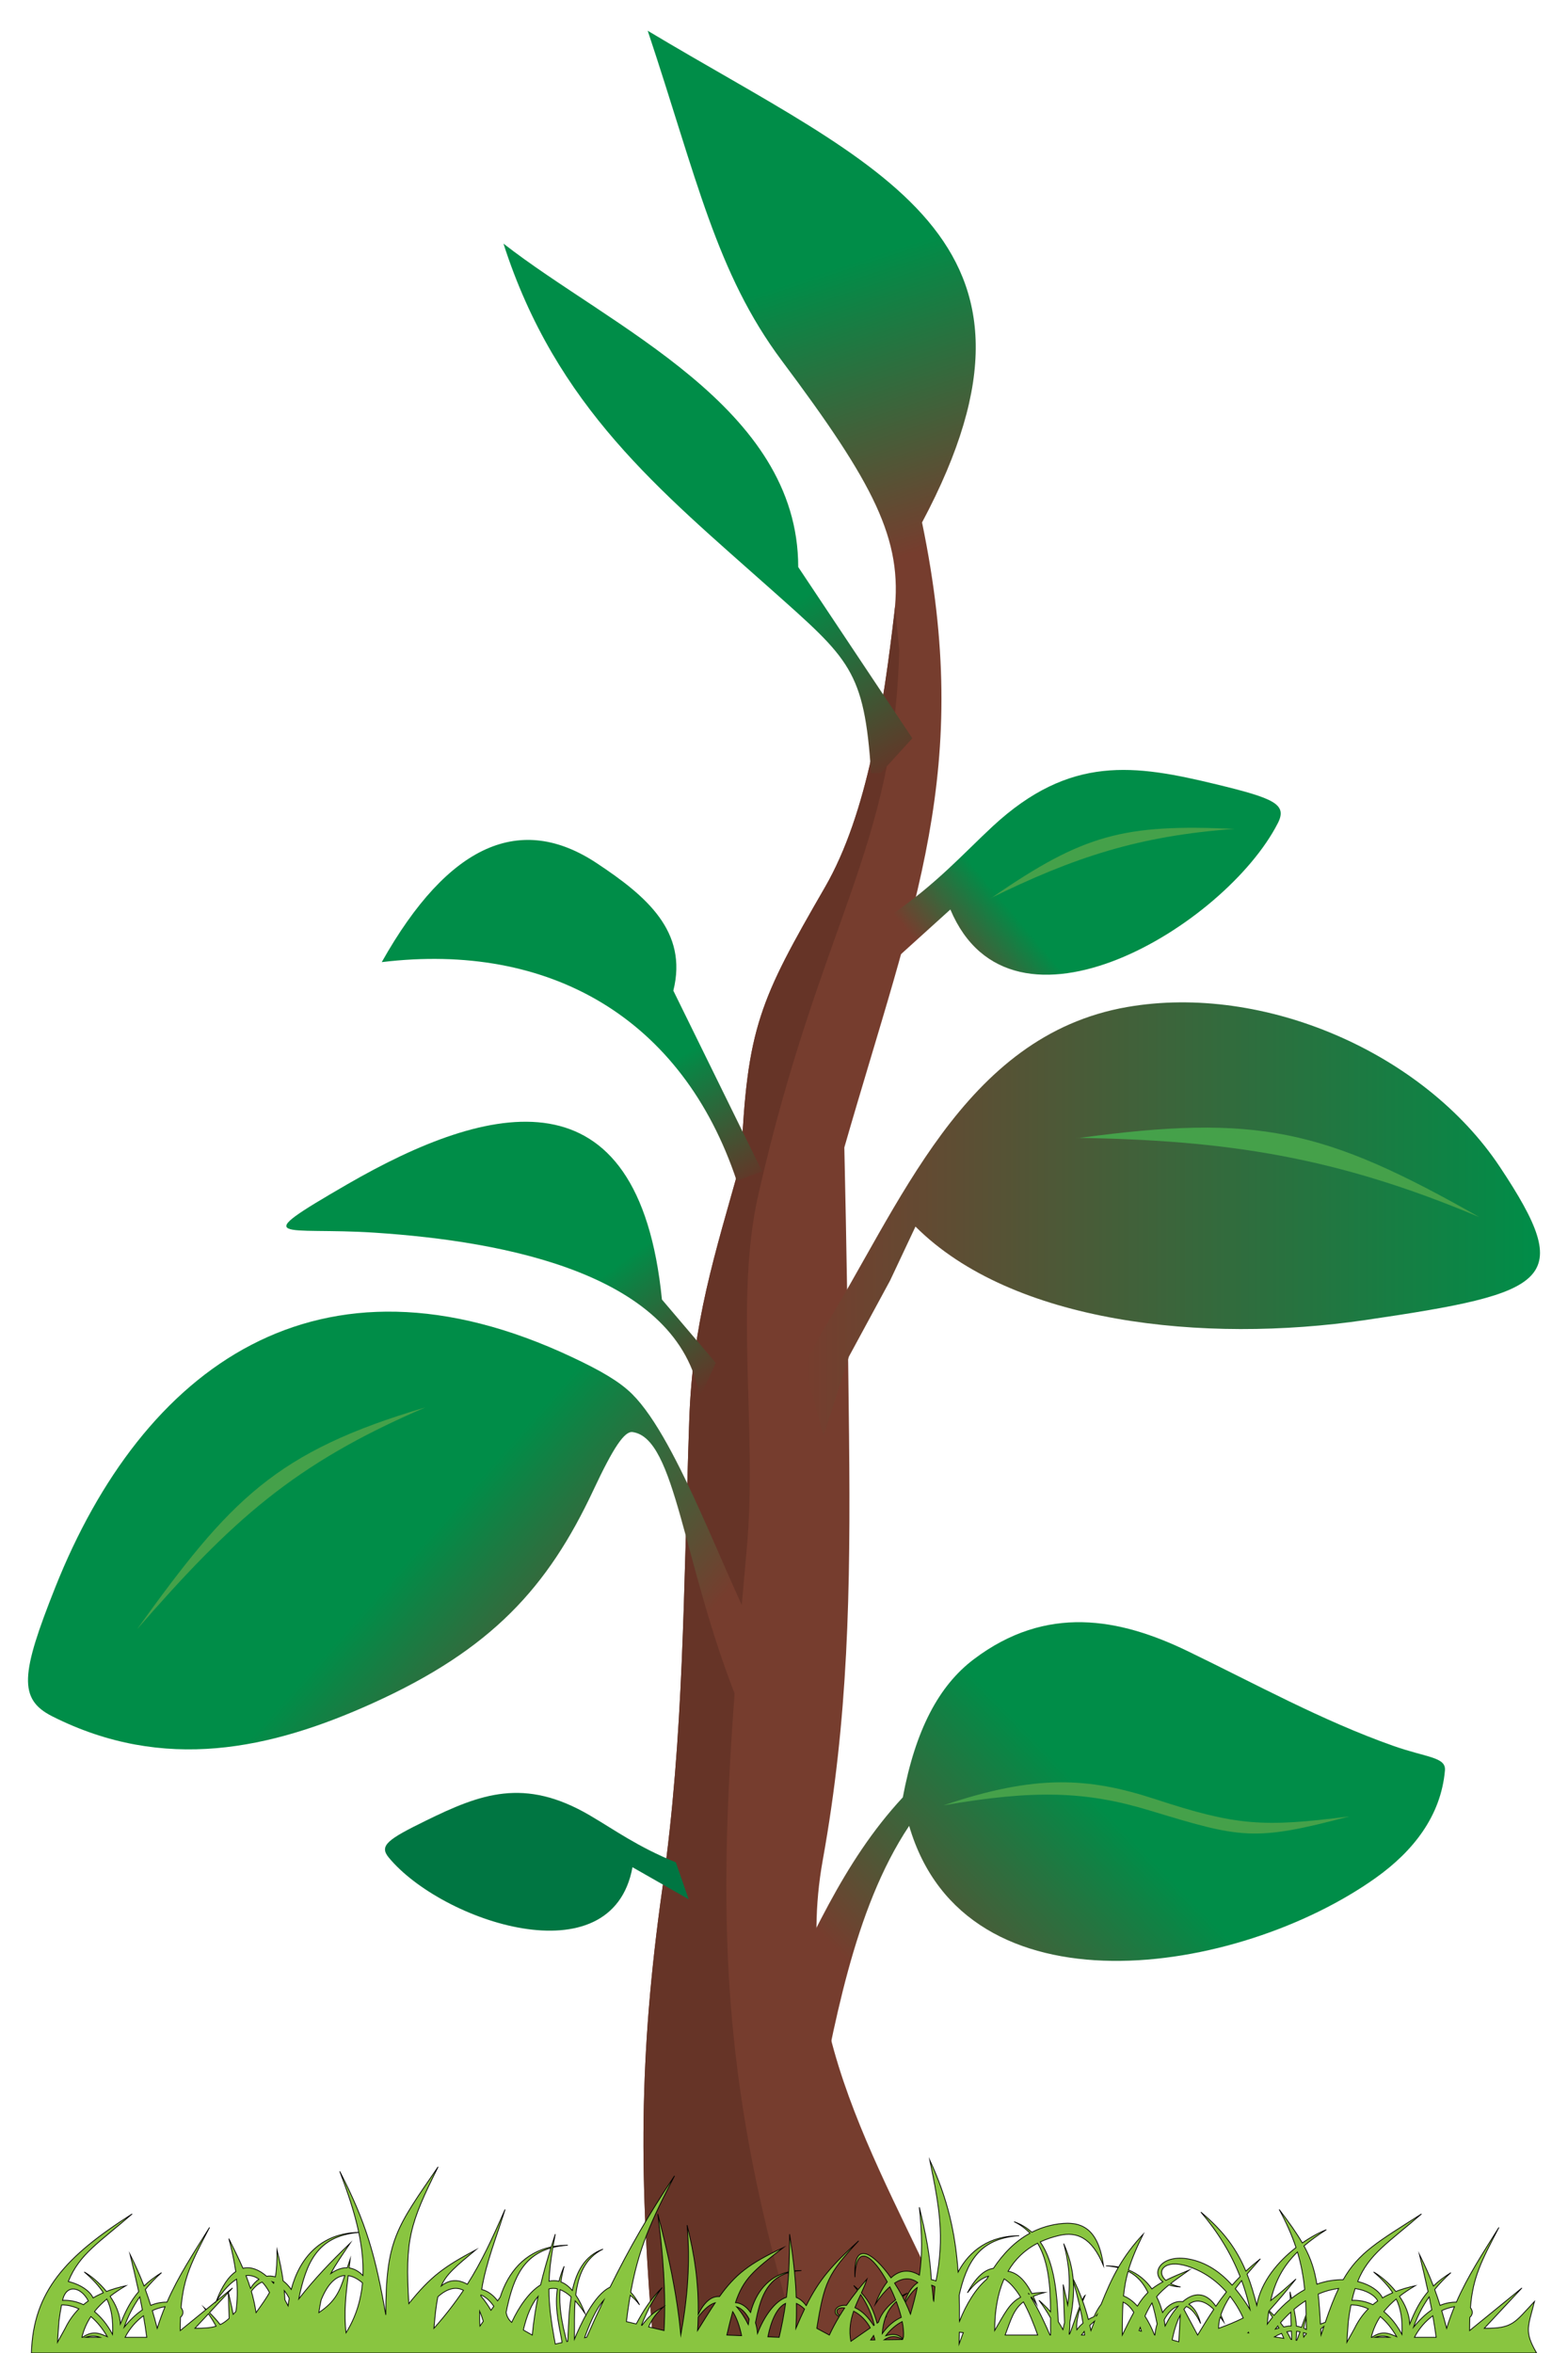 <?xml version="1.0" encoding="utf-8"?>
<!-- Generator: Adobe Illustrator 16.0.2, SVG Export Plug-In . SVG Version: 6.00 Build 0)  -->
<!DOCTYPE svg PUBLIC "-//W3C//DTD SVG 1.1//EN" "http://www.w3.org/Graphics/SVG/1.1/DTD/svg11.dtd">
<svg version="1.1" id="lay" xmlns="http://www.w3.org/2000/svg" xmlns:xlink="http://www.w3.org/1999/xlink" x="0px" y="0px"
	 width="400px" height="600px" viewBox="0 0 400 600" enable-background="new 0 0 400 600" xml:space="preserve">
<g id="arvore">
	<g id="tronco">
		<linearGradient id="SVGID_1_" gradientUnits="userSpaceOnUse" x1="151.792" y1="167.407" x2="128.508" y2="95.613">
			<stop  offset="0" style="stop-color:#763D2E"/>
			<stop  offset="1" style="stop-color:#008D48"/>
		</linearGradient>
		<path fill-rule="evenodd" clip-rule="evenodd" fill="url(#SVGID_1_)" d="M166.852,600c-3.851-44.275-3.971-75.387,2.137-118.586
			c5.529-39.104,5.322-75.143,6.836-119.19c0.857-25.089,6.407-41.883,13.269-66.398c1.408-33.831,4.762-40.853,21.355-69.575
			c10.945-18.938,14.998-46.946,17.703-69.994c2.206-18.743-5.177-32.815-28.678-64.237C182.68,69.563,177.768,45.44,165.234,7.84
			c58.479,35.087,108.868,52.463,69.98,125.386c13.075,62.994-1.899,97.101-19.823,159.368c0.555,24.541,0.949,49.051,1.204,73.561
			c0.414,39.871-0.215,72.144-6.702,108.131c-8.38,46.49,17.78,82.414,36.235,125.715H166.852L166.852,600z"/>
		<path fill-rule="evenodd" clip-rule="evenodd" fill="#663427" d="M166.852,600c-3.851-44.275-3.971-75.387,2.137-118.586
			c5.529-39.104,5.322-75.143,6.836-119.19c0.857-25.089,6.407-41.883,13.269-66.398c1.408-33.831,4.762-40.853,21.355-69.575
			c10.945-18.938,14.998-46.946,17.703-69.994c0.057-0.472,0.109-0.937,0.147-1.405l1.104,10.774
			c-1.295,51.032-20.318,70.104-35.968,139.083c-6.1,26.892-0.239,60.16-2.899,89.77c-7.241,80.741-10.438,127.443,13.91,205.522
			H166.852L166.852,600z"/>
	</g>
	<g id="folhas">
		<g id="petalas">
			<path fill-rule="evenodd" clip-rule="evenodd" fill="#007642" d="M172.403,474.879c-9.744-3.959-15.607-8.267-21.969-11.987
				c-16.704-9.771-27.901-5.436-41.764,1.348c-9.824,4.809-11.999,6.39-9.512,9.405c13.435,16.297,56.965,31.068,62.189,2.486
				l14.33,8.166L172.403,474.879L172.403,474.879z"/>
			<linearGradient id="SVGID_2_" gradientUnits="userSpaceOnUse" x1="147.055" y1="449.638" x2="97.007" y2="405.478">
				<stop  offset="0" style="stop-color:#763D2E"/>
				<stop  offset="1" style="stop-color:#008D48"/>
			</linearGradient>
			<path fill-rule="evenodd" clip-rule="evenodd" fill="url(#SVGID_2_)" d="M194.731,420.307
				c-9.249-16.271-21.474-52.982-33.506-64.865c-3.179-3.135-7.792-5.847-15.241-9.354C81.1,315.524,36.377,348.701,14.051,404.88
				c-8.706,21.899-9.441,28.371-0.739,32.764c28.546,14.397,55.795,8.402,81.736-3.325c30.397-13.738,44.711-29.559,56.33-54.353
				c5.102-10.887,7.934-15.079,9.989-14.795c11.096,1.532,12.637,33.23,26.896,68.881L194.731,420.307L194.731,420.307z"/>
			<linearGradient id="SVGID_3_" gradientUnits="userSpaceOnUse" x1="161.935" y1="367.998" x2="138.651" y2="336.469">
				<stop  offset="0" style="stop-color:#663427"/>
				<stop  offset="1" style="stop-color:#008D48"/>
			</linearGradient>
			<path fill-rule="evenodd" clip-rule="evenodd" fill="url(#SVGID_3_)" d="M178.563,356.432
				c-5.257-31.545-49.672-39.92-82.917-42.102c-23.236-1.526-33.233,2.805-7.081-12.325c36.136-20.905,74.34-30.178,80.295,29.363
				l13.746,16.17L178.563,356.432L178.563,356.432z"/>
			<linearGradient id="SVGID_4_" gradientUnits="userSpaceOnUse" x1="205.243" y1="310.864" x2="392.083" y2="310.864">
				<stop  offset="0" style="stop-color:#763D2E"/>
				<stop  offset="1" style="stop-color:#008D48"/>
			</linearGradient>
			<path fill-rule="evenodd" clip-rule="evenodd" fill="url(#SVGID_4_)" d="M209.285,340.262
				c20.244-32.385,36.279-76.183,78.278-83.482c34.832-6.053,75.681,11.614,95.077,40.802
				c19.295,29.037,13.087,32.081-34.374,39.027c-41.193,6.025-90.009,0.878-114.725-23.839l-6.47,13.745l-10.51,19.405
				l-6.464,20.215l-4.855-17.791L209.285,340.262L209.285,340.262z"/>
			<linearGradient id="SVGID_5_" gradientUnits="userSpaceOnUse" x1="173.944" y1="312.004" x2="155.51" y2="279.502">
				<stop  offset="0" style="stop-color:#663427"/>
				<stop  offset="1" style="stop-color:#008D48"/>
			</linearGradient>
			<path fill-rule="evenodd" clip-rule="evenodd" fill="url(#SVGID_5_)" d="M187.943,301.127
				c-13.883-41.652-47.861-60.966-90.558-55.791c17.143-30.481,35.629-37.961,54.842-25.233
				c12.675,8.392,23.318,17.418,19.544,32.51l22.643,46.087L187.943,301.127L187.943,301.127z"/>
			<linearGradient id="SVGID_6_" gradientUnits="userSpaceOnUse" x1="243.732" y1="251.848" x2="261.699" y2="236.689">
				<stop  offset="0" style="stop-color:#763D2E"/>
				<stop  offset="1" style="stop-color:#008D48"/>
			</linearGradient>
			<path fill-rule="evenodd" clip-rule="evenodd" fill="url(#SVGID_6_)" d="M227.072,233.528
				c12.024-8.287,18.68-15.884,26.183-22.836c19.716-18.252,36.186-15.734,57.014-10.695c14.758,3.57,18.179,5.059,15.714,9.896
				c-13.322,26.113-67.896,59.19-83.545,22.021l-16.98,15.363L227.072,233.528L227.072,233.528z"/>
			<linearGradient id="SVGID_7_" gradientUnits="userSpaceOnUse" x1="224.546" y1="199.283" x2="198.837" y2="155.625">
				<stop  offset="0" style="stop-color:#663427"/>
				<stop  offset="1" style="stop-color:#008D48"/>
			</linearGradient>
			<path fill-rule="evenodd" clip-rule="evenodd" fill="url(#SVGID_7_)" d="M222.223,197.146
				c-1.75-26.309-5.445-28.989-25.542-46.879c-28.289-25.182-54.83-46.4-68.249-88.152c27.435,21.405,75.195,41.55,75.195,82.477
				l29.106,43.66l-8.083,8.895H222.223L222.223,197.146z"/>
			<linearGradient id="SVGID_8_" gradientUnits="userSpaceOnUse" x1="232.348" y1="516.719" x2="285.341" y2="465.2">
				<stop  offset="0" style="stop-color:#763D2E"/>
				<stop  offset="1" style="stop-color:#008D48"/>
			</linearGradient>
			<path fill-rule="evenodd" clip-rule="evenodd" fill="url(#SVGID_8_)" d="M196.351,515.716
				c10.376-20.397,18.357-40.609,33.957-57.407c3.24-17.261,9.208-28.477,18.082-35.189c18.549-14.033,37.174-10.497,54.523-2.121
				c17.475,8.44,34.245,17.708,52.34,24.123c8.761,3.11,13.667,2.86,13.354,6.358c-1.03,11.549-8.039,20.517-17.64,27.355
				c-35.052,24.964-104.703,35.914-119.039-13.25c-14.335,21.498-19.255,51.79-24.257,76.813L196.351,515.716L196.351,515.716z"/>
		</g>
		<g id="nervos">
			<path fill-rule="evenodd" clip-rule="evenodd" fill="#45A14A" d="M275.496,290.141c45.137-6.062,62.044-2.419,101.877,20.215
				c-36.248-15.284-64.301-19.712-103.499-20.215H275.496L275.496,290.141z"/>
			<path fill-rule="evenodd" clip-rule="evenodd" fill="#45A14A" d="M34.948,415.466c23.817-33.133,35.303-45.275,73.58-56.597
				C74.901,373.281,59.157,387.699,34.948,415.466L34.948,415.466z"/>
			<path fill-rule="evenodd" clip-rule="evenodd" fill="#45A14A" d="M240.728,460.342c23.449-7.925,36.882-7.173,53.989-1.566
				c20.64,6.77,27.458,7.229,49.501,4.395c-24.478,6.48-27.559,5.571-51.066-1.546C277.018,456.738,263.875,456.329,240.728,460.342
				L240.728,460.342z"/>
			<path fill-rule="evenodd" clip-rule="evenodd" fill="#45A14A" d="M253.228,228.753c23.137-15.961,33.454-18.689,61.703-17.383
				c-24.216,1.733-40.89,7.146-62.589,17.839L253.228,228.753L253.228,228.753z"/>
		</g>
	</g>
</g>
<path id="grass" fill-rule="evenodd" clip-rule="evenodd" fill="#89C540" stroke="#000000" stroke-width="0.195" stroke-miterlimit="10" d="
	M391.989,600H63.064h-5.747H8.011c0.457-15.711,8.784-24.683,25.696-35.458c-8.475,7.378-13.435,10.174-16.284,17.224
	c3.198,0.78,5.534,2.44,6.325,4.18c0.832-0.492,1.701-0.928,2.605-1.314c-1.139-1.77-2.728-3.467-4.861-5.3
	c1.621,0.928,3.821,2.689,5.668,4.974c1.568-0.611,3.226-1.081,4.946-1.461c-1.426,0.845-2.774,1.739-4.013,2.705
	c1.434,2.079,2.495,4.494,2.62,7.056c1.277-3.228,2.616-5.886,4.666-8.263c-0.676-3.146-1.425-6.289-2.207-9.505
	c1.41,2.833,2.563,5.441,3.566,8.075c1.23-1.181,2.689-2.3,4.469-3.398c-1.523,1.351-2.901,2.778-4.133,4.292
	c0.486,1.324,0.94,2.662,1.374,4.044c1.001-0.42,2.059-0.694,3.185-0.791c0.34-0.027,0.663-0.037,0.971-0.029
	c2.934-6.717,6.718-12.411,10.852-19.055c-4.519,8.644-6.643,12.708-7.267,20.46c0.667,0.82,0.638,1.815-0.146,2.464
	c-0.041,1.054-0.062,2.175-0.062,3.383l6.492-5.288c-0.144-0.198-0.289-0.398-0.438-0.598c0.187,0.167,0.371,0.336,0.554,0.506
	l6.737-5.486l-1.063,1.141c0.402,1.836,0.88,3.695,1.218,5.585c0.228-0.236,0.463-0.489,0.711-0.757
	c0.386-2.74,0.433-5.392,0.169-8.213c-1.588,0.978-3.311,2.756-5.154,5.503c1.488-3.879,3.173-6.236,4.93-7.431
	c-0.354-2.569-0.946-5.313-1.755-8.409c1.34,2.737,2.553,5.159,3.598,7.571c2.035-0.493,4.107,0.354,6.031,2.018
	c0.735-0.115,1.488-0.056,2.227,0.166c0.341-1.742,0.422-3.825,0.422-6.896c0.721,2.896,1.232,5.411,1.573,7.921
	c0.745,0.554,1.444,1.284,2.058,2.176c2.182-8.242,7.719-14.379,17.227-14.548c-1.105-5.252-2.919-10.5-4.846-15.564
	c6.781,13.209,9.108,21.538,11.744,36.601c0-19.109,2.679-22.205,13.344-37.746c-7.242,14.551-8.46,18.488-7.472,34.887
	c5.688-7.114,9.217-9.515,17.079-13.726c-5.104,4.252-7.498,6.178-8.809,9.213c2.172-1.773,4.473-1.686,6.661-0.433
	c3.58-5.647,6.293-11.497,9.62-19.074c-2.234,7.185-4.846,13.531-5.959,20.397c1.467,0.357,2.895,1.355,4.063,2.899l0.657-0.938
	c2.045-6.429,6.276-11.365,13.014-12.808c0.331-1.063,0.677-2.148,1.036-3.261c-0.216,1.111-0.41,2.164-0.582,3.171
	c1.184-0.222,2.441-0.34,3.777-0.34c-1.4,0.089-2.667,0.283-3.817,0.571c-0.544,3.219-0.864,5.96-0.967,8.608
	c0.839-0.201,1.685-0.206,2.521,0.016c0.31-1.215,0.745-2.478,1.332-3.833c-0.378,1.394-0.651,2.715-0.832,3.991
	c0.993,0.374,1.975,1.083,2.92,2.188c1.025-4.751,3.147-8.882,7.824-10.55c-4.668,2.273-6.352,6.771-6.953,11.695
	c0.835,1.228,1.636,2.797,2.386,4.75c-0.873-1.301-1.72-2.382-2.536-3.265c-0.271,3.328-0.146,6.768-0.186,9.776
	c1.452-3.443,4.93-11.313,9.079-13.242c4.84-9.793,9.983-18.756,16.458-28.406c-6.033,11.567-9.188,18.64-11.174,29.687
	c0.75,0.771,1.503,1.825,2.253,3.217c-0.826-1.083-1.624-1.88-2.391-2.433c-0.355,2.075-0.674,4.291-0.966,6.703l2.51,0.596
	c1.967-3.638,3.605-6.232,6.615-9.28c-2.5,3.26-3.761,5.802-5.279,9.599l0.134,0.033c1.546-2.077,2.923-3.375,5.479-4.705
	c-1.978,1.724-2.976,3.245-3.788,5.107l3.939,0.937c0.535-9.958-0.315-19.804-1.603-29.739c2.674,10.223,4.923,20.482,5.872,30.885
	c1.743-9.655,2.446-18.476,1.602-28.024c1.829,7.285,2.975,14.476,2.836,22.785c1.644-3.442,3.545-4.713,5.435-4.575
	c3.993-5.589,7.542-8.419,16.282-12.49c-7.678,5.876-10.185,7.996-12.215,14.033c1.391,0.084,2.793,0.971,3.855,2.514
	c1.366-5.156,4.514-9.192,9.726-10.363c0.176-3.024,0.234-6.157,0.234-9.615c0.494,3.305,0.916,6.365,1.222,9.371
	c0.574-0.066,1.171-0.103,1.791-0.103c-0.631,0.041-1.222,0.109-1.781,0.206c0.224,2.224,0.382,4.421,0.457,6.668
	c0.874,0.32,1.732,0.991,2.552,2.088c3.365-6.732,6.571-10.318,13.374-16.515c-7.903,8.469-8.757,10.487-10.675,22.305l3.202,1.716
	c0.774-1.66,1.619-3.23,2.521-4.729c-1.972-0.833-1.041-3.093,1.829-2.843c0.91-1.326,1.864-2.603,2.847-3.839
	c-0.315-0.415-0.646-0.824-0.991-1.23c0.413,0.344,0.798,0.688,1.154,1.029c0.734-0.914,1.484-1.81,2.247-2.688
	c-0.355,1.155-0.871,2.323-1.424,3.524c2.173,2.354,3.19,4.741,3.989,7.746l0.362-0.252c0.721-2.372,2.55-4.332,4.378-5.688
	c-0.448-1.14-0.95-2.27-1.487-3.348c-1.172,1.031-2.411,2.485-3.71,4.421c0.952-2.479,1.983-4.338,3.063-5.667
	c-3.521-6.489-8.034-10.273-8.238-1.197c-0.549-9.714,4.677-6.247,9.185,0.175c2.35-2.198,4.874-2.126,7.256-0.689
	c0.738-5.02,0.722-10.087-0.028-17.324c1.648,6.774,2.709,12.123,3.065,18.453c0.401,0.061,0.8,0.171,1.194,0.328
	c2.224-11.37,0.87-18.788-1.591-30.792c4.56,9.842,6.519,18.542,7.225,28.524c2.945-5.542,8.041-9.247,15.583-9.247
	c-10.325,0.65-13.43,7.005-15.306,15.13c0.054,2.07,0.07,4.208,0.059,6.429c0.009,0.083,0.017,0.165,0.024,0.251
	c1.64-4.247,4.14-8.35,6.938-10.717c0.147-0.257,0.295-0.513,0.444-0.767c-1.66,0.421-3.451,1.725-5.368,4.235
	c2.225-4.124,4.469-5.944,6.63-6.245c2.485-3.723,5.502-6.884,9.331-8.958c-1.104-1.159-2.437-2.155-4.051-2.94
	c1.783,0.637,3.274,1.556,4.525,2.691c1.706-0.868,3.567-1.526,5.612-1.923c6.495-1.265,11.275,0.344,12.654,10.415
	c-2.978-7.181-6.805-8.684-11.211-7.684c-1.807,0.41-3.438,0.967-4.909,1.657c3.69,5.354,4.281,13.329,4.602,20.354
	c0.43,0.645,0.826,1.316,1.182,2.02c0.146-0.601,0.281-1.192,0.409-1.777l-0.339-9.732c0.373,1.721,0.82,3.463,1.159,5.229
	c0.697-5.036,0.54-9.874-1.03-15.67c1.434,3.311,2.159,6.204,2.411,9.018c0.844,1.702,1.629,3.48,2.331,5.374
	c0.292-0.64,0.547-1.089,0.733-1.211c-0.22,0.505-0.43,1.007-0.626,1.504c0.535,1.477,1.021,3.021,1.44,4.657
	c0.461-0.266,0.939-0.496,1.431-0.692c0.581-1.3,1.194-2.342,1.827-3.16c1.349-3.38,2.674-6.409,4.361-9.338
	c-0.938-0.236-1.973-0.394-3.116-0.466c1.139,0,2.209,0.104,3.21,0.3c1.636-2.812,3.613-5.533,6.278-8.389
	c-1.776,3.612-2.962,6.451-3.756,9.128c2.504,1.006,4.486,2.69,5.983,4.837c0.806-0.642,1.717-1.225,2.796-1.804
	c-3.336-2.487-0.119-7.438,7.408-5.65c4.071,0.967,7.393,3.322,10.251,6.489c0.646-0.731,1.322-1.451,2.043-2.173
	c-2.32-5.927-5.67-11.36-10.009-16.447c5.893,4.919,9.206,9.616,11.468,15.048c1.118-1.027,2.34-2.063,3.706-3.137
	c-0.996,1.164-2.184,2.477-3.397,3.894c0.974,2.469,1.752,5.095,2.47,7.964c1.103-6.119,5.485-11.211,10.017-14.729
	c-1.004-3.042-2.385-6.193-4.285-9.711c2.578,3.377,4.477,6.074,5.893,8.531c2.221-1.542,4.389-2.688,6.131-3.373
	c-2.181,1.389-4.067,2.753-5.697,4.145c1.771,3.244,2.704,6.139,3.278,9.746c2.353-0.839,4.631-1.175,6.715-1.144
	c3.928-6.909,8.872-9.688,19.977-16.763c-8.475,7.378-13.435,10.174-16.284,17.224c3.198,0.78,5.536,2.44,6.326,4.18
	c0.83-0.492,1.702-0.928,2.604-1.314c-1.138-1.77-2.726-3.467-4.86-5.3c1.621,0.928,3.822,2.689,5.668,4.974
	c1.568-0.611,3.227-1.081,4.945-1.461c-1.426,0.845-2.773,1.739-4.013,2.705c1.435,2.079,2.497,4.494,2.62,7.056
	c1.278-3.228,2.616-5.886,4.667-8.263c-0.676-3.146-1.423-6.289-2.207-9.505c1.41,2.833,2.563,5.441,3.567,8.075
	c1.229-1.181,2.688-2.3,4.468-3.398c-1.523,1.351-2.902,2.778-4.133,4.292c0.487,1.324,0.941,2.662,1.374,4.044
	c1.001-0.42,2.06-0.694,3.186-0.791c0.34-0.027,0.662-0.037,0.971-0.029c2.932-6.717,6.717-12.411,10.851-19.055
	c-4.519,8.644-6.642,12.708-7.267,20.46c0.666,0.82,0.637,1.815-0.146,2.464c-0.04,1.054-0.061,2.175-0.061,3.383l13.344-10.866
	l-9.607,10.296c7.281,0,7.608-1.291,12.811-6.864C389.855,593.274,388.729,594.411,391.989,600L391.989,600z M55.133,593.164
	c-0.593-1.072-1.247-2.127-1.952-3.162l-3.46,3.709C52.155,593.711,53.812,593.565,55.133,593.164L55.133,593.164z M53.447,589.718
	c0.98,0.962,1.903,1.967,2.729,3.048c0.815-0.388,1.527-0.911,2.287-1.614l-0.229-6.564L53.447,589.718L53.447,589.718z
	 M27.25,586.232c-1.175,0.991-2.237,2.057-3.152,3.214c1.655,1.352,3.25,3.242,4.619,5.82
	C28.881,591.618,28.48,588.795,27.25,586.232L27.25,586.232z M23.185,590.709c-1.043,1.581-1.827,3.33-2.288,5.288h0.139
	c2.628-1.799,4.346-1.043,6.343-0.151C26.087,593.618,24.651,591.942,23.185,590.709L23.185,590.709z M21.79,595.997h3.755
	C24.478,595.594,23.292,595.549,21.79,595.997L21.79,595.997z M31.909,595.997h5.535c-0.248-1.855-0.534-3.679-0.853-5.481
	C34.688,591.888,33.075,593.766,31.909,595.997L31.909,595.997z M36.318,589.006c-0.207-1.115-0.428-2.224-0.656-3.331
	c-1.66,2.361-2.994,4.931-3.996,7.743C33.101,591.674,34.628,590.137,36.318,589.006L36.318,589.006z M38.858,589.19
	c0.431,1.439,0.844,2.935,1.254,4.521c0.604-1.939,1.272-3.769,2-5.522C40.984,588.373,39.893,588.712,38.858,589.19L38.858,589.19z
	 M20.126,588.742c-1.597-0.736-3.124-1.018-4.423-0.994c-0.257,1.292-0.481,2.7-0.678,4.247l-0.361,5.273l1.962-3.558
	C17.585,591.736,18.766,590.103,20.126,588.742L20.126,588.742z M15.954,586.575c1.596-0.088,3.453,0.211,5.341,1.098
	c0.4-0.332,0.814-0.648,1.238-0.945C20.733,583.185,16.942,582.225,15.954,586.575L15.954,586.575z M336.924,593.872
	c0.263-0.221,0.531-0.435,0.805-0.645c-0.235,0.705-0.475,1.438-0.719,2.199L336.924,593.872L336.924,593.872z M338.077,592.192
	c-0.415,0.129-0.824,0.273-1.222,0.44c-0.169-2.962-0.335-5.45-0.578-7.65c1.816-0.781,3.573-1.239,5.211-1.443
	C340.353,585.896,339.262,588.703,338.077,592.192L338.077,592.192z M333.27,595.076c-0.246,0.267-0.482,0.557-0.709,0.867
	c-0.037-0.373-0.047-0.753-0.034-1.142c0.243,0.071,0.491,0.152,0.743,0.246V595.076L333.27,595.076z M332.621,593.681
	c0.115-0.86,0.323-1.754,0.602-2.667c0.021,0.964,0.035,1.956,0.042,2.981C333.047,593.878,332.833,593.774,332.621,593.681
	L332.621,593.681z M333.204,590.188c-0.395,1.033-0.805,2.194-1.18,3.263c-0.439-0.146-0.872-0.245-1.298-0.303
	c-0.097-1.446-0.337-2.869-0.629-4.276c0.986-0.836,1.976-1.561,2.957-2.185C333.123,587.82,333.169,588.984,333.204,590.188
	L333.204,590.188z M331.628,594.578c-0.338,0.962-0.623,1.761-0.807,2.188l-0.196-0.031l0.002-0.004
	c0.103-0.767,0.146-1.526,0.145-2.28C331.052,594.478,331.338,594.521,331.628,594.578L331.628,594.578z M329.469,586.071
	c-0.13-0.561-0.261-1.122-0.381-1.68l0.067,1.93c-1.406,1.135-2.799,2.491-4.153,4.101c-0.399-0.414-0.812-0.817-1.231-1.217
	c2.334-2.577,4.561-5.235,6.834-8.077c-2.409,2.174-4.451,3.963-6.438,5.498c1.13-5.017,3.218-8.854,6.813-12.387
	c0.966,3.193,1.527,6.297,1.854,9.609C331.712,584.461,330.586,585.198,329.469,586.071L329.469,586.071z M329.271,589.6l0.12,3.487
	c-0.641,0.025-1.279,0.124-1.925,0.263c-0.261-0.362-0.53-0.717-0.81-1.063C327.52,591.295,328.392,590.402,329.271,589.6
	L329.271,589.6z M329.438,594.427l0.075,2.139l-0.19-0.029c-0.309-0.679-0.656-1.325-1.035-1.949
	C328.665,594.508,329.047,594.453,329.438,594.427L329.438,594.427z M323.647,589.438c0.337,0.478,0.662,0.958,0.976,1.445
	c-0.451,0.557-0.899,1.142-1.341,1.758C323.375,591.521,323.497,590.456,323.647,589.438L323.647,589.438z M325.961,593.107
	c0.099,0.18,0.196,0.359,0.293,0.539c-0.306,0.081-0.615,0.169-0.927,0.255C325.539,593.63,325.75,593.367,325.961,593.107
	L325.961,593.107z M326.936,594.996c0.199,0.416,0.389,0.838,0.569,1.263l-2.408-0.37
	C325.712,595.534,326.322,595.232,326.936,594.996L326.936,594.996z M278.016,592.958c0.099,0.435,0.191,0.876,0.279,1.323
	c0.322-0.822,0.632-1.622,0.934-2.401C278.812,592.225,278.407,592.584,278.016,592.958L278.016,592.958z M279.77,590.484
	l0.097-0.25c-0.078,0.097-0.157,0.196-0.237,0.298L279.77,590.484L279.77,590.484z M275.875,595.427
	c0.229-0.321,0.467-0.632,0.714-0.932c0.04,0.315,0.075,0.625,0.105,0.932H275.875L275.875,595.427z M276.283,592.388
	c-0.567,0.475-1.097,1.034-1.579,1.699c-0.165-1.69,0.198-3.55,0.842-5.498C275.832,589.891,276.08,591.159,276.283,592.388
	L276.283,592.388z M275.437,588.095c-1.331,3.449-2.908,8.578-2.667,6.778c0.121-0.901,0.16-1.795,0.141-2.68
	c0.691-3.803,1.13-7.1,0.908-10.474C274.423,583.904,274.974,586.039,275.437,588.095L275.437,588.095z M268,589.485
	c-0.918-1.031-1.917-2.001-2.958-2.94c1.093,1.473,2.089,2.979,2.962,4.528c-0.002,1.495-0.014,2.958,0.002,4.354h-0.164
	c-1.026-2.415-2.717-6.215-4.842-9.617l0.132-0.063c0.423,0.542,0.851,1.134,1.286,1.784c-0.273-0.711-0.553-1.37-0.839-1.979
	c0.848-0.359,1.828-0.688,2.975-0.992c-1.268,0.014-2.361,0.107-3.319,0.277c-1.867-3.685-3.966-5.378-6.087-5.667
	c1.731-2.989,4.193-5.438,7.543-7.162C267.589,576.849,267.963,583.367,268,589.485L268,589.485z M356.174,586.232
	c-1.177,0.991-2.238,2.057-3.154,3.214c1.657,1.352,3.25,3.242,4.62,5.82C357.805,591.618,357.404,588.795,356.174,586.232
	L356.174,586.232z M352.108,590.709c-1.041,1.581-1.826,3.33-2.288,5.288h0.14c2.628-1.799,4.347-1.043,6.343-0.151
	C355.011,593.618,353.574,591.942,352.108,590.709L352.108,590.709z M350.713,595.997h3.755
	C353.402,595.594,352.215,595.549,350.713,595.997L350.713,595.997z M360.832,595.997h5.536c-0.248-1.855-0.533-3.679-0.852-5.481
	C363.613,591.888,362,593.766,360.832,595.997L360.832,595.997z M365.243,589.006c-0.209-1.115-0.429-2.224-0.658-3.331
	c-1.659,2.361-2.993,4.931-3.995,7.743C362.024,591.674,363.552,590.137,365.243,589.006L365.243,589.006z M367.784,589.19
	c0.429,1.439,0.843,2.935,1.253,4.521c0.603-1.939,1.271-3.769,1.999-5.522C369.908,588.373,368.817,588.712,367.784,589.19
	L367.784,589.19z M349.051,588.742c-1.598-0.736-3.125-1.018-4.424-0.994c-0.256,1.292-0.481,2.7-0.678,4.247l-0.361,5.273
	l1.962-3.558C346.509,591.736,347.69,590.103,349.051,588.742L349.051,588.742z M344.877,586.575
	c1.598-0.088,3.453,0.211,5.342,1.098c0.4-0.332,0.813-0.648,1.237-0.945c-0.734-1.447-2.85-2.73-5.762-3.164
	C345.396,584.492,345.125,585.49,344.877,586.575L344.877,586.575z M297.392,581.474c1.592-0.803,3.532-1.63,5.991-2.633
	c-1.904,1.36-3.452,2.451-4.757,3.468c0.685,0.353,1.528,0.65,2.535,0.856c-1.17-0.056-2.154-0.242-2.959-0.523
	c-1.239,0.991-2.253,1.932-3.148,3.004c0.633,1.247,1.136,2.602,1.515,4.034c1.399-2.03,3.326-3.038,5.135-2.756
	c2.725-2.351,5.806-2.706,8.471,1.154c0.878-1.284,1.76-2.489,2.69-3.65c-2.737-3.082-6.152-5.386-9.993-6.575
	C296.964,576.024,294.867,579.201,297.392,581.474L297.392,581.474z M316.75,581.528c-0.553,0.68-1.1,1.378-1.624,2.089
	c1.348,1.614,2.592,3.404,3.766,5.31C318.341,586.374,317.627,583.911,316.75,581.528L316.75,581.528z M313.796,585.543
	c-1.001,1.556-1.838,3.16-2.359,4.765c0.252,0.528,0.497,1.104,0.737,1.729c-0.3-0.446-0.594-0.86-0.885-1.244
	c-0.277,0.975-0.434,1.952-0.434,2.918c2.408-0.862,4.45-1.716,6.291-2.638C316.238,589.065,315.11,587.208,313.796,585.543
	L313.796,585.543z M318.495,594.69l-0.166,0.164l0.225,0.033L318.495,594.69L318.495,594.69z M214.222,590.489
	c0.406-0.671,0.825-1.325,1.253-1.968C213.392,588.208,212.869,589.62,214.222,590.489L214.222,590.489z M219.554,585.099
	c-0.498,1.078-1.013,2.186-1.459,3.34c1.955,0.871,3.472,2.546,4.777,4.566l0.164-0.114
	C222.354,590.06,221.187,587.487,219.554,585.099L219.554,585.099z M217.77,589.325c-0.801,2.324-1.257,4.848-0.71,7.699
	l4.959-3.431C221.004,591.74,219.533,590.243,217.77,589.325L217.77,589.325z M225.892,590.915l0.095-0.065l-0.153,0.229
	c-0.406,1.156-0.65,2.458-0.78,3.985c1.538-2.14,3.232-3.438,4.868-4.152c-0.319-1.308-0.755-2.675-1.27-4.031
	C227.344,588.091,226.465,589.37,225.892,590.915L225.892,590.915z M222.864,595.524l-0.77,1.15l1.094-0.014
	C223.096,596.274,222.989,595.894,222.864,595.524L222.864,595.524z M225.555,596.631l4.701-0.061l0.015-0.042
	C228.295,595.44,226.989,595.725,225.555,596.631L225.555,596.631z M230.325,596.359l0.161-0.503
	c0.081-1.129-0.044-2.448-0.324-3.863c-1.396,0.695-2.853,1.844-4.228,3.614C227.402,595.196,228.664,594.849,230.325,596.359
	L230.325,596.359z M230.215,585.608c0.41-0.298,0.848-0.595,1.319-0.894c-0.426,0.168-0.912,0.397-1.428,0.689
	c-0.592-1.103-1.233-2.188-1.902-3.222c2.26-1.492,4.252-1.377,5.932-0.135c-1.329,0.87-2.493,2.442-3.283,4.812
	C230.649,586.442,230.435,586.023,230.215,585.608L230.215,585.608z M287.787,579.161c-0.594,2.081-0.951,4.082-1.168,6.29
	c1.223,0.441,2.423,1.363,3.535,2.591c0.866-1.415,1.71-2.527,2.688-3.481C291.733,582.239,290.174,580.356,287.787,579.161
	L287.787,579.161z M286.491,587.029c-0.158,2.397-0.188,5.089-0.188,8.397c1.141-2.332,2.069-4.218,2.929-5.781
	C288.447,588.368,287.53,587.451,286.491,587.029L286.491,587.029z M293.882,587.234c-0.626,0.956-1.211,2.047-1.805,3.354
	c0.941,1.467,1.771,3.119,2.437,4.805l0.104,0.028c0.101-1.026,0.296-1.973,0.564-2.835
	C294.813,590.701,294.412,588.898,293.882,587.234L293.882,587.234z M290.887,593.453c-0.104,0.271-0.208,0.545-0.313,0.828
	l0.602,0.171C291.084,594.111,290.987,593.777,290.887,593.453L290.887,593.453z M299.033,596.667l1.682,0.474l0.373-6.788
	C300.196,592.047,299.504,594.23,299.033,596.667L299.033,596.667z M302.019,588.864l3.499,6.563
	c1.488-2.449,2.809-4.591,4.114-6.547c-2.466-2.426-4.597-2.604-6.325-1.325c1.263,0.826,2.348,2.435,2.977,4.943
	c-1.163-2.531-2.425-3.856-3.653-4.35C302.419,588.364,302.215,588.604,302.019,588.864L302.019,588.864z M297.225,593.1
	c-0.066-0.528-0.147-1.048-0.242-1.561c0.84-1.641,2.122-3.058,3.576-3.489C299.313,589.428,298.171,591.192,297.225,593.1
	L297.225,593.1z M230.976,587.112c0.485,1.006,0.92,2.011,1.285,2.989c0.714-2.44,1.29-4.653,1.734-6.796
	C232.975,584.021,231.952,585.242,230.976,587.112L230.976,587.112z M237.662,582.708l0.006,0.141
	c0.231,0.266,0.329,3.743,0.554,4.027c0.045-0.196,0.221-3.602,0.264-3.795C238.216,582.93,237.942,582.805,237.662,582.708
	L237.662,582.708z M244.726,594.703c-0.017,0.986-0.034,1.987-0.057,3.009c0.348-0.961,0.702-1.936,1.064-2.918L244.726,594.703
	L244.726,594.703z M262.517,584.987c-0.071-0.088-0.146-0.172-0.217-0.256l0.176,0.264L262.517,584.987L262.517,584.987z
	 M111.707,585.661c-0.435,1.992-0.699,4.52-1.013,8.05c3.003-3.397,5.425-6.541,7.533-9.702
	C116.372,583.059,114.182,583.425,111.707,585.661L111.707,585.661z M122.679,585.2l-0.031,0.235
	c0.93,1.078,1.806,2.327,2.605,3.679l0.716-1.022C125.074,586.767,123.937,585.687,122.679,585.2L122.679,585.2z M122.353,589.296
	c-0.035,1.252-0.011,2.53,0.084,3.843l0.858-1.228C123.013,590.981,122.699,590.106,122.353,589.296L122.353,589.296z
	 M129.109,589.648c0.227,1.125,0.646,1.86,1.42,2.548c1.894-4.107,4.535-7.81,7.384-9.568c0.735-3.096,1.609-6.154,2.617-9.401
	C132.924,575.383,130.697,581.894,129.109,589.648L129.109,589.648z M133.507,594.133c0.659,0.375,1.412,0.795,2.274,1.294
	c0.347-3.541,0.844-6.76,1.484-9.874C135.622,587.442,134.351,590.5,133.507,594.133L133.507,594.133z M140.027,583.671
	c0.008,4.168,0.562,8.338,1.625,14.041l1.713-0.366l-0.031-0.408c-1.012-5.222-1.81-9.058-1.145-13.3
	C141.429,583.464,140.708,583.481,140.027,583.671L140.027,583.671z M142.873,583.845c-0.318,4.411,0.439,8.432,1.706,13.242
	l0.26-0.057c0.181-3.444,0.231-7.529,0.86-11.358C144.709,584.778,143.767,584.181,142.873,583.845L142.873,583.845z
	 M62.754,580.269c0.416,1.06,0.799,2.133,1.145,3.245c0.631-1.036,1.363-1.805,2.154-2.321
	C65.06,580.455,63.957,580.115,62.754,580.269L62.754,580.269z M64.124,584.261c0.49,1.686,0.894,3.474,1.2,5.445
	c1.539-2.144,2.641-3.706,3.428-5.125c-0.562-1.06-1.185-1.959-1.87-2.662C65.964,582.286,65.032,583.032,64.124,584.261
	L64.124,584.261z M69.804,582.243c0.031-0.09,0.06-0.181,0.089-0.272c-0.158-0.067-0.318-0.125-0.479-0.174
	C69.545,581.942,69.674,582.091,69.804,582.243L69.804,582.243z M72.517,584.09c0.07,0.772,0.127,1.556,0.171,2.361
	c0.277,0.497,0.547,1.005,0.804,1.522c0.08-0.646,0.18-1.283,0.294-1.91C73.425,585.359,72.997,584.688,72.517,584.09L72.517,584.09
	z M76.213,586.22c4.014-5.146,8.131-9.449,13.13-14.242c-2.077,3.08-3.697,5.383-4.954,7.765c1.363-0.979,2.783-1.528,4.199-1.472
	c0.229-0.719,0.477-1.48,0.755-2.289c-0.087,0.783-0.181,1.559-0.276,2.331c1.195,0.164,2.382,0.771,3.525,1.931
	c0.129-3.618-0.296-7.297-1.068-10.977C80.758,570.114,78.046,577.336,76.213,586.22L76.213,586.22z M81.922,586.482
	c-0.225,0.984-0.418,2.051-0.586,3.224c4.208-2.816,5.334-5.464,6.625-9.464C85.424,580.399,83.378,582.833,81.922,586.482
	L81.922,586.482z M88.825,580.273c-0.604,4.868-1.131,9.588-0.549,14.581c2.526-4.062,3.8-8.342,4.198-12.732
	C91.174,581.014,89.955,580.423,88.825,580.273L88.825,580.273z M178.102,590.839c-0.027,1.125-0.078,2.272-0.154,3.442
	c1.735-2.788,3.176-5.108,4.517-7.099C181.153,587.549,179.693,588.696,178.102,590.839L178.102,590.839z M186.919,589.436
	c-0.475,1.688-0.952,3.647-1.499,5.991l3.762,0.16C188.675,593.122,187.912,590.965,186.919,589.436L186.919,589.436z
	 M195.884,595.873l2.881,0.124c0.715-3.067,1.249-5.897,1.642-8.655C198.259,588.323,196.708,591.68,195.884,595.873
	L195.884,595.873z M200.613,585.802c0.263-2.099,0.447-4.174,0.574-6.301c-5.765,1.679-7.29,6.789-8.467,12.783
	c0.257,0.823,0.438,1.733,0.524,2.724C194.879,590.773,197.677,586.729,200.613,585.802L200.613,585.802z M203.161,587.357
	c0.033,2.044-0.004,4.141-0.126,6.354c0.774-1.823,1.498-3.445,2.209-4.916C204.515,588.107,203.82,587.636,203.161,587.357
	L203.161,587.357z M190.884,592.745c0.06-0.474,0.131-0.942,0.216-1.403c-0.755-1.477-1.908-2.753-3.217-3.141
	C189.005,589.443,190.032,591.029,190.884,592.745L190.884,592.745z M256.16,581.103c-1.697,3.793-2.418,8.286-2.418,13.179
	c2.43-4.155,3.715-7.025,6.629-8.518C259.134,583.748,257.727,582.058,256.16,581.103L256.16,581.103z M261.071,586.965
	c-2.499,1.907-3.19,4.538-4.659,8.462h8.304C263.788,592.79,262.57,589.681,261.071,586.965L261.071,586.965z M149.139,596.109
	l0.52-0.112c1.454-3.28,2.898-6.424,4.358-9.477C151.886,588.968,150.247,592.962,149.139,596.109L149.139,596.109z"/>
</svg>
